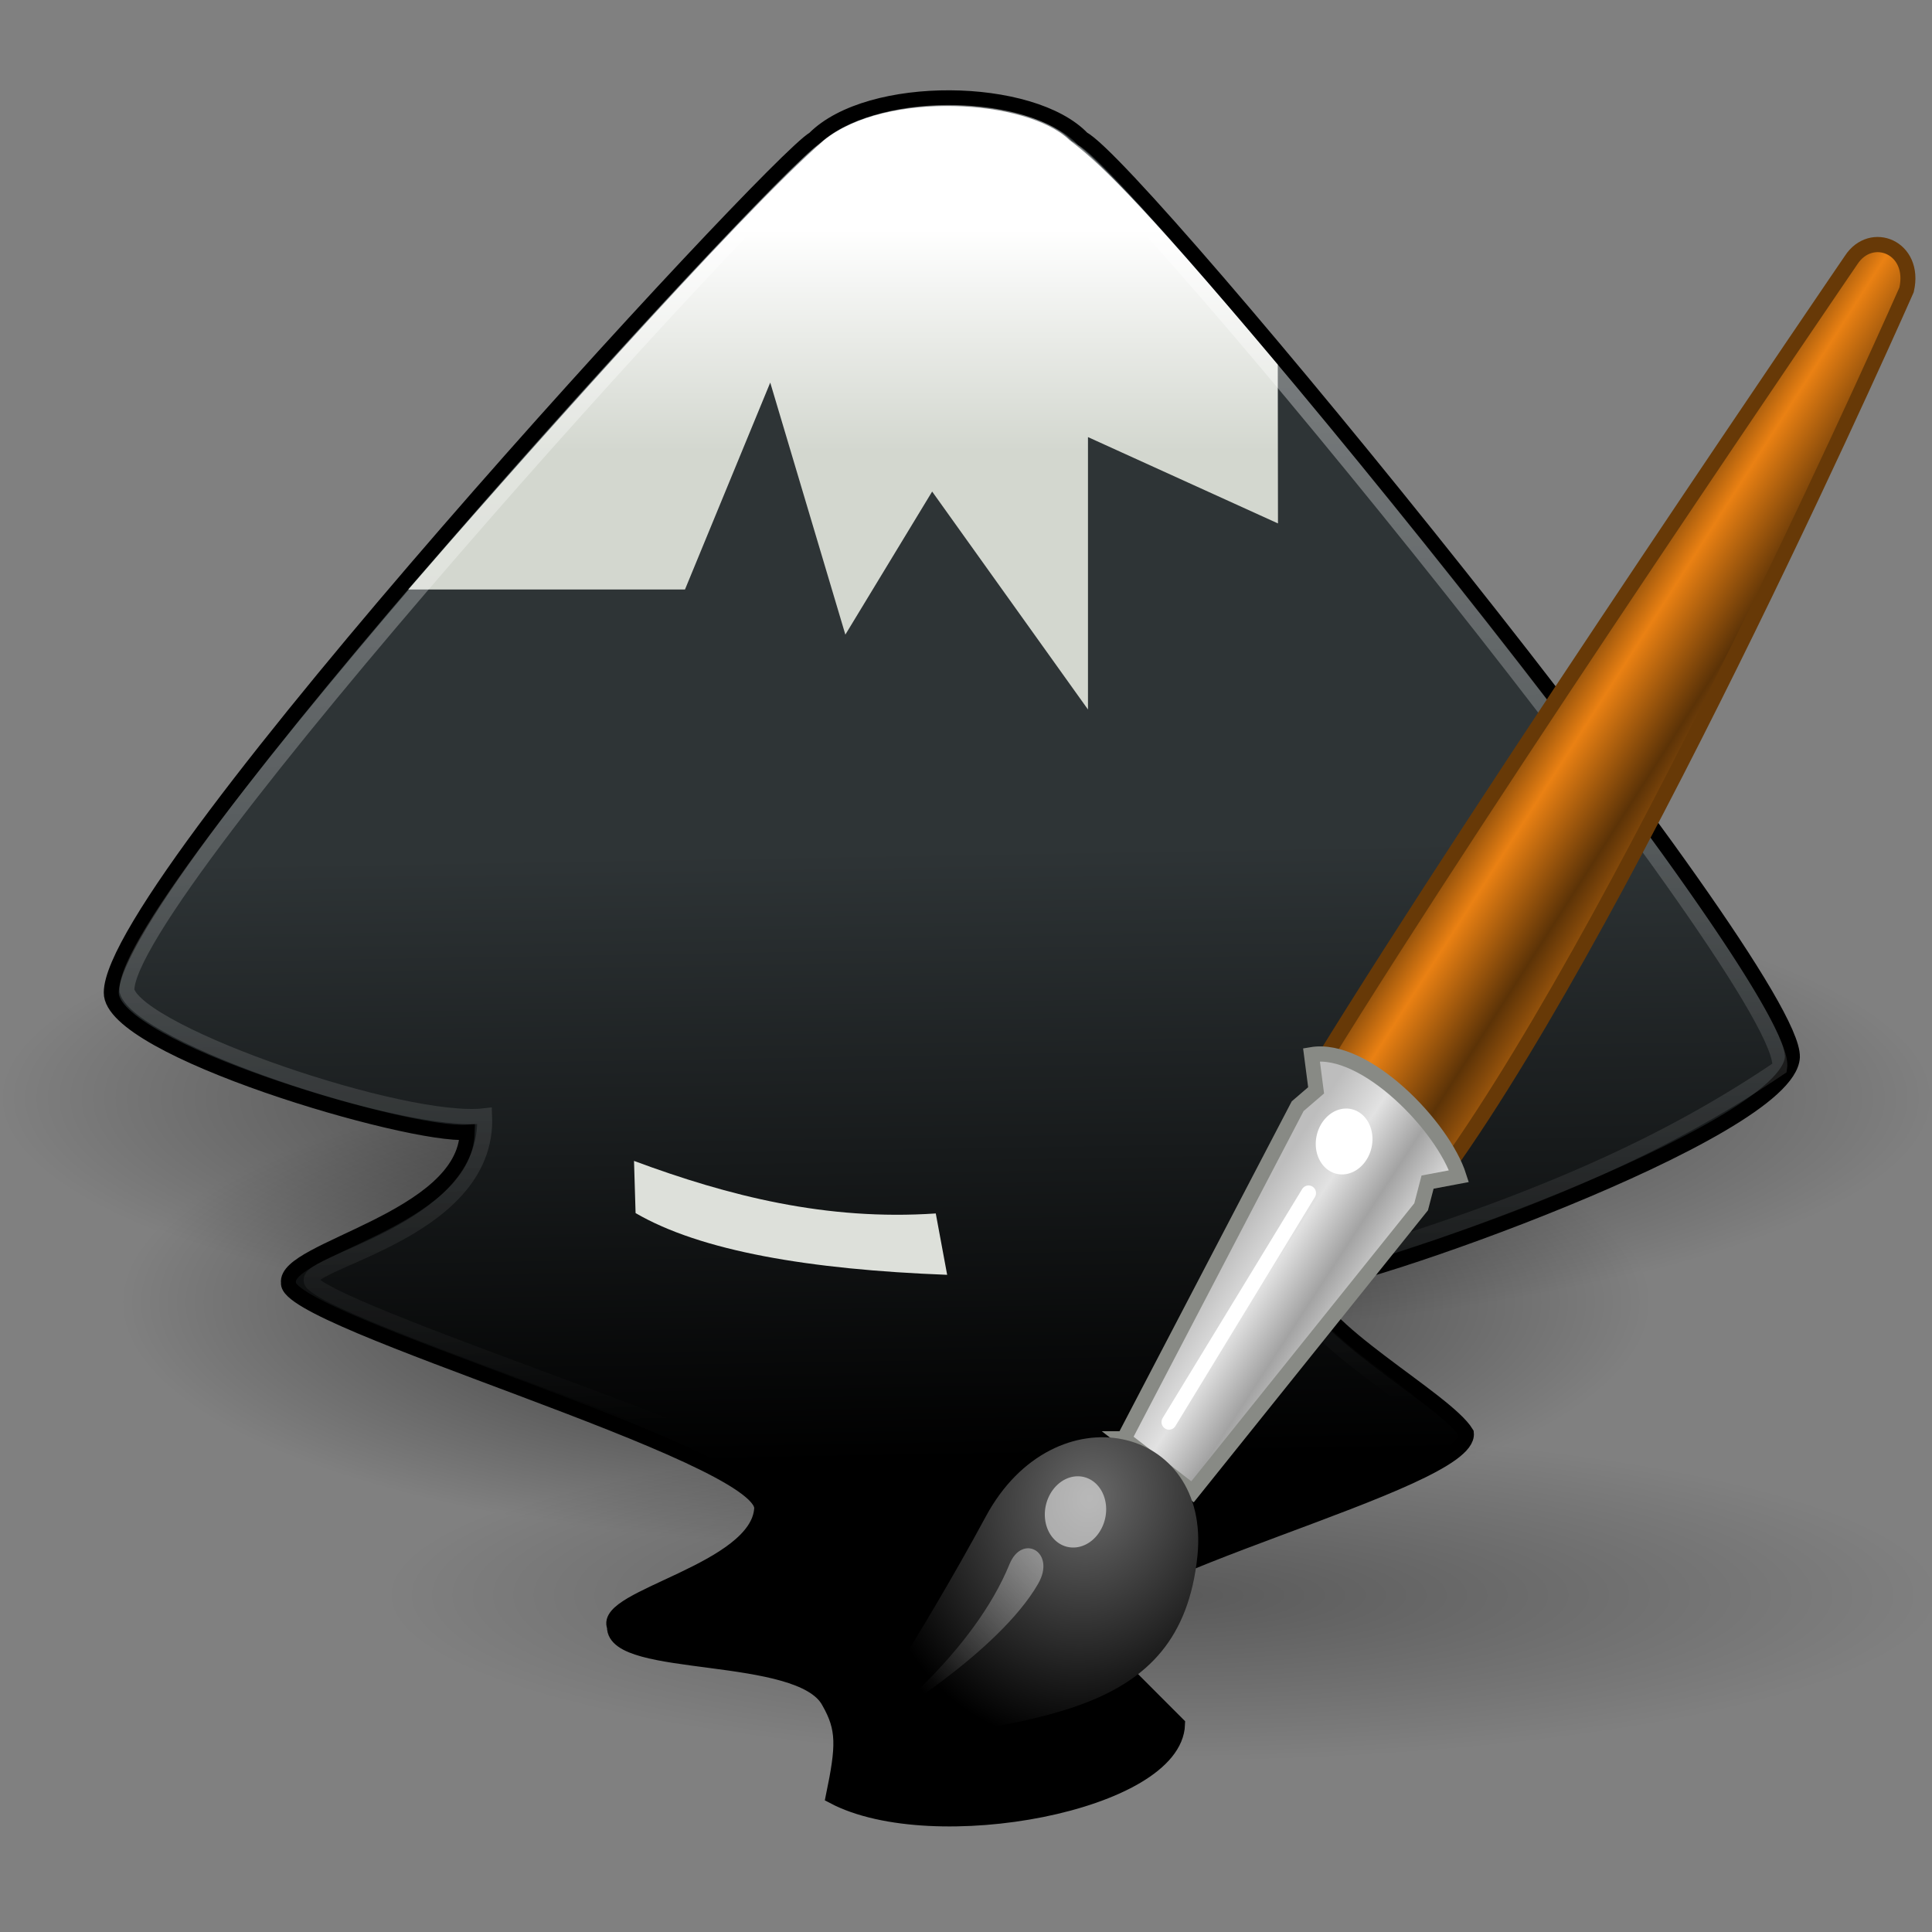 <?xml version="1.0" encoding="UTF-8" standalone="no"?>
<!-- Created with Inkscape (http://www.inkscape.org/) -->

<svg
   xmlns:dc="http://purl.org/dc/elements/1.1/"
   xmlns:cc="http://creativecommons.org/ns#"
   xmlns:rdf="http://www.w3.org/1999/02/22-rdf-syntax-ns#"
   xmlns:svg="http://www.w3.org/2000/svg"
   xmlns="http://www.w3.org/2000/svg"
   xmlns:xlink="http://www.w3.org/1999/xlink"
   xmlns:sodipodi="http://sodipodi.sourceforge.net/DTD/sodipodi-0.dtd"
   xmlns:inkscape="http://www.inkscape.org/namespaces/inkscape"
   version="1.1"
   width="128"
   height="128"
   id="svg2434"
   inkscape:version="0.48+devel r"
   sodipodi:docname="inkscape.svg">
  <rect width="100%" height="100%" fill="#808080" stroke="none"/>
  <sodipodi:namedview
     pagecolor="#ffffff"
     bordercolor="#666666"
     borderopacity="1"
     objecttolerance="10"
     gridtolerance="10"
     guidetolerance="10"
     inkscape:pageopacity="0"
     inkscape:pageshadow="2"
     inkscape:window-width="1535"
     inkscape:window-height="876"
     id="namedview112003"
     showgrid="false"
     inkscape:zoom="4"
     inkscape:cx="38.41646"
     inkscape:cy="65.766456"
     inkscape:window-x="65"
     inkscape:window-y="24"
     inkscape:window-maximized="1"
     inkscape:current-layer="g4199">
    <inkscape:grid
       type="xygrid"
       id="grid3351" />
  </sodipodi:namedview>
  <defs
     id="defs2436">
    <radialGradient
       cx="26.782"
       cy="42.343"
       r="14.407"
       fx="26.782"
       fy="42.343"
       id="radialGradient2417"
       xlink:href="#linearGradient6975"
       gradientUnits="userSpaceOnUse"
       gradientTransform="matrix(1,0,0,0.282,0,30.394)" />
    <radialGradient
       cx="26.782"
       cy="42.343"
       r="14.407"
       fx="26.782"
       fy="42.343"
       id="radialGradient1687"
       xlink:href="#linearGradient6975"
       gradientUnits="userSpaceOnUse"
       gradientTransform="matrix(1,0,0,0.282,0,30.394)" />
    <linearGradient
       id="linearGradient6528">
      <stop
         id="stop6530"
         style="stop-color:#2e3436;stop-opacity:1"
         offset="0" />
      <stop
         id="stop6532"
         style="stop-color:black;stop-opacity:1"
         offset="1" />
    </linearGradient>
    <linearGradient
       x1="24.5"
       y1="23.614"
       x2="24.723"
       y2="36.879"
       id="linearGradient6534"
       xlink:href="#linearGradient6528"
       gradientUnits="userSpaceOnUse"
       gradientTransform="matrix(1.125,0,0,1.125,-2.601,-5.669)" />
    <linearGradient
       id="linearGradient6543">
      <stop
         id="stop6545"
         style="stop-color:#d3d7cf;stop-opacity:1"
         offset="0" />
      <stop
         id="stop6547"
         style="stop-color:white;stop-opacity:1"
         offset="1" />
    </linearGradient>
    <linearGradient
       x1="23.143"
       y1="16.714"
       x2="23.143"
       y2="12.643"
       id="linearGradient6549"
       xlink:href="#linearGradient6543"
       gradientUnits="userSpaceOnUse"
       gradientTransform="matrix(1.34,0,0,1.333,-8.269,-11.115)" />
    <linearGradient
       id="linearGradient8942">
      <stop
         id="stop8944"
         style="stop-color:white;stop-opacity:1"
         offset="0" />
      <stop
         id="stop8946"
         style="stop-color:white;stop-opacity:0"
         offset="1" />
    </linearGradient>
    <linearGradient
       x1="23.85"
       y1="10.529"
       x2="24.565"
       y2="35.243"
       id="linearGradient8948"
       xlink:href="#linearGradient8942"
       gradientUnits="userSpaceOnUse"
       gradientTransform="matrix(1.174,0,0,1.174,-3.79,-6.655)" />
    <linearGradient
       id="linearGradient6975">
      <stop
         id="stop6977"
         style="stop-color:black;stop-opacity:1"
         offset="0" />
      <stop
         id="stop6979"
         style="stop-color:black;stop-opacity:0"
         offset="1" />
    </linearGradient>
    <radialGradient
       cx="26.782"
       cy="42.343"
       r="14.407"
       fx="26.782"
       fy="42.343"
       id="radialGradient6981"
       xlink:href="#linearGradient6975"
       gradientUnits="userSpaceOnUse"
       gradientTransform="matrix(1,0,0,0.282,0,30.394)" />
    <linearGradient
       id="linearGradient2446">
      <stop
         id="stop2448"
         style="stop-color:white;stop-opacity:1"
         offset="0" />
      <stop
         id="stop2450"
         style="stop-color:white;stop-opacity:0"
         offset="1" />
    </linearGradient>
    <linearGradient
       x1="13.236"
       y1="37.752"
       x2="7.752"
       y2="42.282"
       id="linearGradient8938"
       xlink:href="#linearGradient2446"
       gradientUnits="userSpaceOnUse"
       gradientTransform="matrix(0.608,-0.102,0.044,0.69,16.621,13.357)" />
    <linearGradient
       id="linearGradient6963">
      <stop
         id="stop6965"
         style="stop-color:#696969;stop-opacity:1"
         offset="0" />
      <stop
         id="stop6967"
         style="stop-color:black;stop-opacity:1"
         offset="1" />
    </linearGradient>
    <radialGradient
       cx="15.415"
       cy="35.357"
       r="7.579"
       fx="15.415"
       fy="35.357"
       id="radialGradient8936"
       xlink:href="#linearGradient6963"
       gradientUnits="userSpaceOnUse"
       gradientTransform="matrix(0.71,-0.119,0.05,0.784,14.36,10.8)" />
    <linearGradient
       id="linearGradient6939">
      <stop
         id="stop6941"
         style="stop-color:#bdbdbd;stop-opacity:1"
         offset="0" />
      <stop
         id="stop6947"
         style="stop-color:#e2e2e2;stop-opacity:1"
         offset="0.333" />
      <stop
         id="stop6949"
         style="stop-color:#a3a3a3;stop-opacity:1"
         offset="0.667" />
      <stop
         id="stop6943"
         style="stop-color:#ddd;stop-opacity:1"
         offset="1" />
    </linearGradient>
    <linearGradient
       x1="19.395"
       y1="30.001"
       x2="23.109"
       y2="33.439"
       id="linearGradient8934"
       xlink:href="#linearGradient6939"
       gradientUnits="userSpaceOnUse"
       gradientTransform="matrix(0.714,-0.119,0.052,0.809,14.74,9.126)" />
    <linearGradient
       id="linearGradient6951">
      <stop
         id="stop6953"
         style="stop-color:#6e3d09;stop-opacity:1"
         offset="0" />
      <stop
         id="stop6959"
         style="stop-color:#ea8113;stop-opacity:1"
         offset="0.242" />
      <stop
         id="stop6961"
         style="stop-color:#5c3307;stop-opacity:1"
         offset="0.621" />
      <stop
         id="stop6955"
         style="stop-color:#e07c12;stop-opacity:1"
         offset="1" />
    </linearGradient>
    <linearGradient
       x1="28.059"
       y1="18.868"
       x2="33.437"
       y2="23.743"
       id="linearGradient8932"
       xlink:href="#linearGradient6951"
       gradientUnits="userSpaceOnUse"
       gradientTransform="matrix(0.714,-0.119,0.052,0.809,14.74,9.126)" />
  </defs>
  <g
     id="layer1"
     transform="translate(0,80)">
    <g
       id="g3333"
       transform="matrix(2.667,0,0,2.707,-1.01938e-5,-76.184)">
      <g
         id="g4181"
         transform="translate(0,-1.756)">
        <g
           id="g4199"
           transform="translate(0,0.222)">
          <g
             id="g3317">
            <path
               d="m 41.189,42.343 a 14.407,4.066 0 1 1 -28.815,0 14.407,4.066 0 1 1 28.815,0 z"
               transform="matrix(1.319,0,0,1.476,-13.319,-30.486)"
               id="path2415"
               style="opacity:0.672;color:#000000;fill:url(#radialGradient2417);fill-opacity:1;fill-rule:nonzero;stroke:none;stroke-width:1;marker:none;visibility:visible;display:inline;overflow:visible"
               inkscape:connector-curvature="0" />
            <path
               d="m 41.189,42.343 a 14.407,4.066 0 1 1 -28.815,0 14.407,4.066 0 1 1 28.815,0 z"
               transform="matrix(1.666,0,0,1.476,-20.613,-35.486)"
               id="path1685"
               style="opacity:0.672;color:#000000;fill:url(#radialGradient1687);fill-opacity:1;fill-rule:nonzero;stroke:none;stroke-width:1;marker:none;visibility:visible;display:inline;overflow:visible"
               inkscape:connector-curvature="0" />
            <path
               d="M 11.607,27.837 C 10.147,27.943 2.738,25.797 2.764,24.416 2.771,21.67 19.212,4.076 20.223,3.522 c 1.371,-1.364 5.414,-1.307 6.672,0 1.401,0.708 17.707,20.338 17.631,22.474 -0.084,1.841 -11.081,5.615 -12.018,5.524 0.02,1.067 3.416,2.857 3.919,3.682 0.134,1.213 -9.459,3.39 -9.486,4.844 l 2.311,2.28 c -0.064,1.927 -6.076,3.05 -8.551,1.761 0.258,-1.227 0.275,-1.651 -0.111,-2.316 -0.703,-1.308 -5.346,-0.767 -5.326,-1.834 -0.308,-0.723 3.564,-1.366 3.658,-2.893 C 18.982,35.714 7.049,32.451 7.166,31.52 7.054,30.69 11.548,29.974 11.607,27.837 Z"
               id="path5072"
               style="fill:url(#linearGradient6534);fill-opacity:1;fill-rule:evenodd;stroke:#000000;stroke-width:0.372px;stroke-linecap:butt;stroke-linejoin:miter;stroke-opacity:1"
               inkscape:connector-curvature="0"
               sodipodi:nodetypes="ccccccccccccccc" />
            <rect
               width="20.357"
               height="22.817"
               x="7.712"
               y="17.324"
               transform="matrix(0.914,-0.405,0.31,0.951,0,0)"
               id="rect2363"
               style="fill:none;stroke:none" />
            <path
               sodipodi:nodetypes="ccccccccccccc"
               d="m 10.141,14.553 c 2.274,-2.594 8.277,-9.256 10.333,-11 1.525,-1.212 5.026,-1.007 6.089,-0.004 0.675,0.516 1.512,1.205 5.179,5.5 l 0.005,3.886 -4.72,-2.113 0,6.667 -3.871,-5.334 -2.156,3.501 -1.866,-6.168 -2.118,5.064 c -2.234,-1.2e-5 -4.641,1.9e-5 -6.875,-7e-6 z"
               id="path5074"
               style="fill:url(#linearGradient6549);fill-opacity:1;fill-rule:evenodd;stroke:none"
               inkscape:connector-curvature="0" />
            <path
               sodipodi:nodetypes="ccccccccccccccc"
               d="M 12.039,27.435 C 10.044,27.667 3.474,25.452 3.152,24.374 3.07,22.074 18.976,4.844 20.512,3.752 22.07,2.469 25.582,2.724 26.51,3.725 28.031,4.431 44.549,24.372 44.21,26.26 c -2.518,1.676 -5.873,3.374 -12.326,5.149 0.818,1.694 2.746,2.508 4.06,3.803 l -9.872,4.676 2.779,2.594 -7.865,1.492 -0.055,-2.6 -5.115,-1.515 4.082,-3.18 C 20.193,35.968 8.698,32.434 7.767,31.533 7.239,31.03 12.166,30.363 12.039,27.435 Z"
               id="path6536"
               style="opacity:0.4;fill:none;stroke:url(#linearGradient8948);stroke-width:0.372px;stroke-linecap:butt;stroke-linejoin:miter;stroke-opacity:1"
               inkscape:connector-curvature="0" />
            <path
               d="m 41.189,42.343 a 14.407,4.066 0 1 1 -28.815,0 14.407,4.066 0 1 1 28.815,0 z"
               transform="matrix(1.338,0,0,1,-6.952,-3.169)"
               id="path6973"
               style="opacity:0.3;color:#000000;fill:url(#radialGradient6981);fill-opacity:1;fill-rule:nonzero;stroke:none;stroke-width:1;marker:none;visibility:visible;display:inline;overflow:visible"
               inkscape:connector-curvature="0" />
            <g
               transform="translate(4.4829737e-5,0.101)"
               id="g8923">
              <path
                 d="m 32.815,26.053 3.098,2.591 C 40.677,22.071 47.362,7.117 47.362,7.117 47.605,6.074 46.483,5.631 45.984,6.39 c 0,0 -9.039,13.043 -13.169,19.664 z"
                 id="path6937"
                 style="color:#000000;fill:url(#linearGradient8932);fill-opacity:1;fill-rule:nonzero;stroke:#673907;stroke-width:0.372;stroke-linecap:round;stroke-linejoin:miter;stroke-miterlimit:4;stroke-opacity:1;stroke-dasharray:none;stroke-dashoffset:0;marker:none;visibility:visible;display:inline;overflow:visible"
                 inkscape:connector-curvature="0" />
              <path
                 d="m 27.921,35.238 1.703,1.297 5.679,-6.976 0.16,-0.604 0.78,-0.145 c -0.393,-1.212 -2.326,-3.197 -3.664,-2.973 l 0.115,0.872 -0.458,0.388 -4.314,8.141 z"
                 id="path6935"
                 style="color:#000000;fill:url(#linearGradient8934);fill-opacity:1;fill-rule:nonzero;stroke:#888a85;stroke-width:0.372;stroke-linecap:round;stroke-linejoin:miter;stroke-miterlimit:4;stroke-opacity:1;stroke-dasharray:none;stroke-dashoffset:0;marker:none;visibility:visible;display:inline;overflow:visible"
                 inkscape:connector-curvature="0" />
              <path
                 d="m 20.985,42.868 c 4.714,-0.788 8.332,-0.75 8.76,-4.752 0.345,-3.226 -3.551,-4.092 -5.255,-0.979 -1.642,2.999 -3.505,5.731 -3.505,5.731 z"
                 id="path6933"
                 style="color:#000000;fill:url(#radialGradient8936);fill-opacity:1;fill-rule:nonzero;stroke:none;stroke-width:0.2;marker:none;visibility:visible;display:inline;overflow:visible"
                 inkscape:connector-curvature="0" />
              <path
                 d="m 8.875,37.75 a 1.25,1.25 0 1 1 -2.5,0 1.25,1.25 0 1 1 2.5,0 z"
                 transform="matrix(0.608,-0.102,0.044,0.69,20.42,11.757)"
                 id="path6971"
                 style="opacity:0.528;color:#000000;fill:#ffffff;fill-opacity:1;fill-rule:nonzero;stroke:none;stroke-width:1;marker:none;visibility:visible;display:inline;overflow:visible"
                 inkscape:connector-curvature="0" />
              <path
                 d="m 8.875,37.75 a 1.25,1.25 0 1 1 -2.5,0 1.25,1.25 0 1 1 2.5,0 z"
                 transform="matrix(0.562,-0.094,0.041,0.638,27.557,4.593)"
                 id="path6983"
                 style="color:#000000;fill:#ffffff;fill-opacity:1;fill-rule:nonzero;stroke:none;stroke-width:1;marker:none;visibility:visible;display:inline;overflow:visible"
                 inkscape:connector-curvature="0" />
              <path
                 d="m 32.506,29.223 -3.466,5.605"
                 id="path6985"
                 style="color:#000000;fill:none;stroke:#ffffff;stroke-width:0.372;stroke-linecap:round;stroke-linejoin:round;stroke-miterlimit:4;stroke-opacity:1;stroke-dasharray:none;stroke-dashoffset:0;marker:none;visibility:visible;display:inline;overflow:visible"
                 inkscape:connector-curvature="0" />
              <path
                 d="m 21.889,42.181 c 0,0 2.299,-1.727 3.189,-3.876 0.315,-0.76 1.167,-0.299 0.71,0.482 -0.987,1.687 -3.899,3.394 -3.899,3.394 z"
                 id="path1571"
                 style="opacity:0.428;color:#000000;fill:url(#linearGradient8938);fill-opacity:1;fill-rule:nonzero;stroke:none;stroke-width:1;marker:none;visibility:visible;display:inline;overflow:visible"
                 inkscape:connector-curvature="0" />
            </g>
            <path
               d="m 23.246,29.823 c -2.717,0.182 -5.151,-0.428 -7.496,-1.286 l 0.039,1.277 c 1.617,0.929 4.312,1.382 7.74,1.511 l -0.283,-1.502 z"
               id="path8968"
               style="fill:#dde0da;fill-opacity:1;fill-rule:evenodd;stroke:none"
               inkscape:connector-curvature="0"
               sodipodi:nodetypes="cccccc" />
          </g>
        </g>
      </g>
    </g>
  </g>
</svg>
